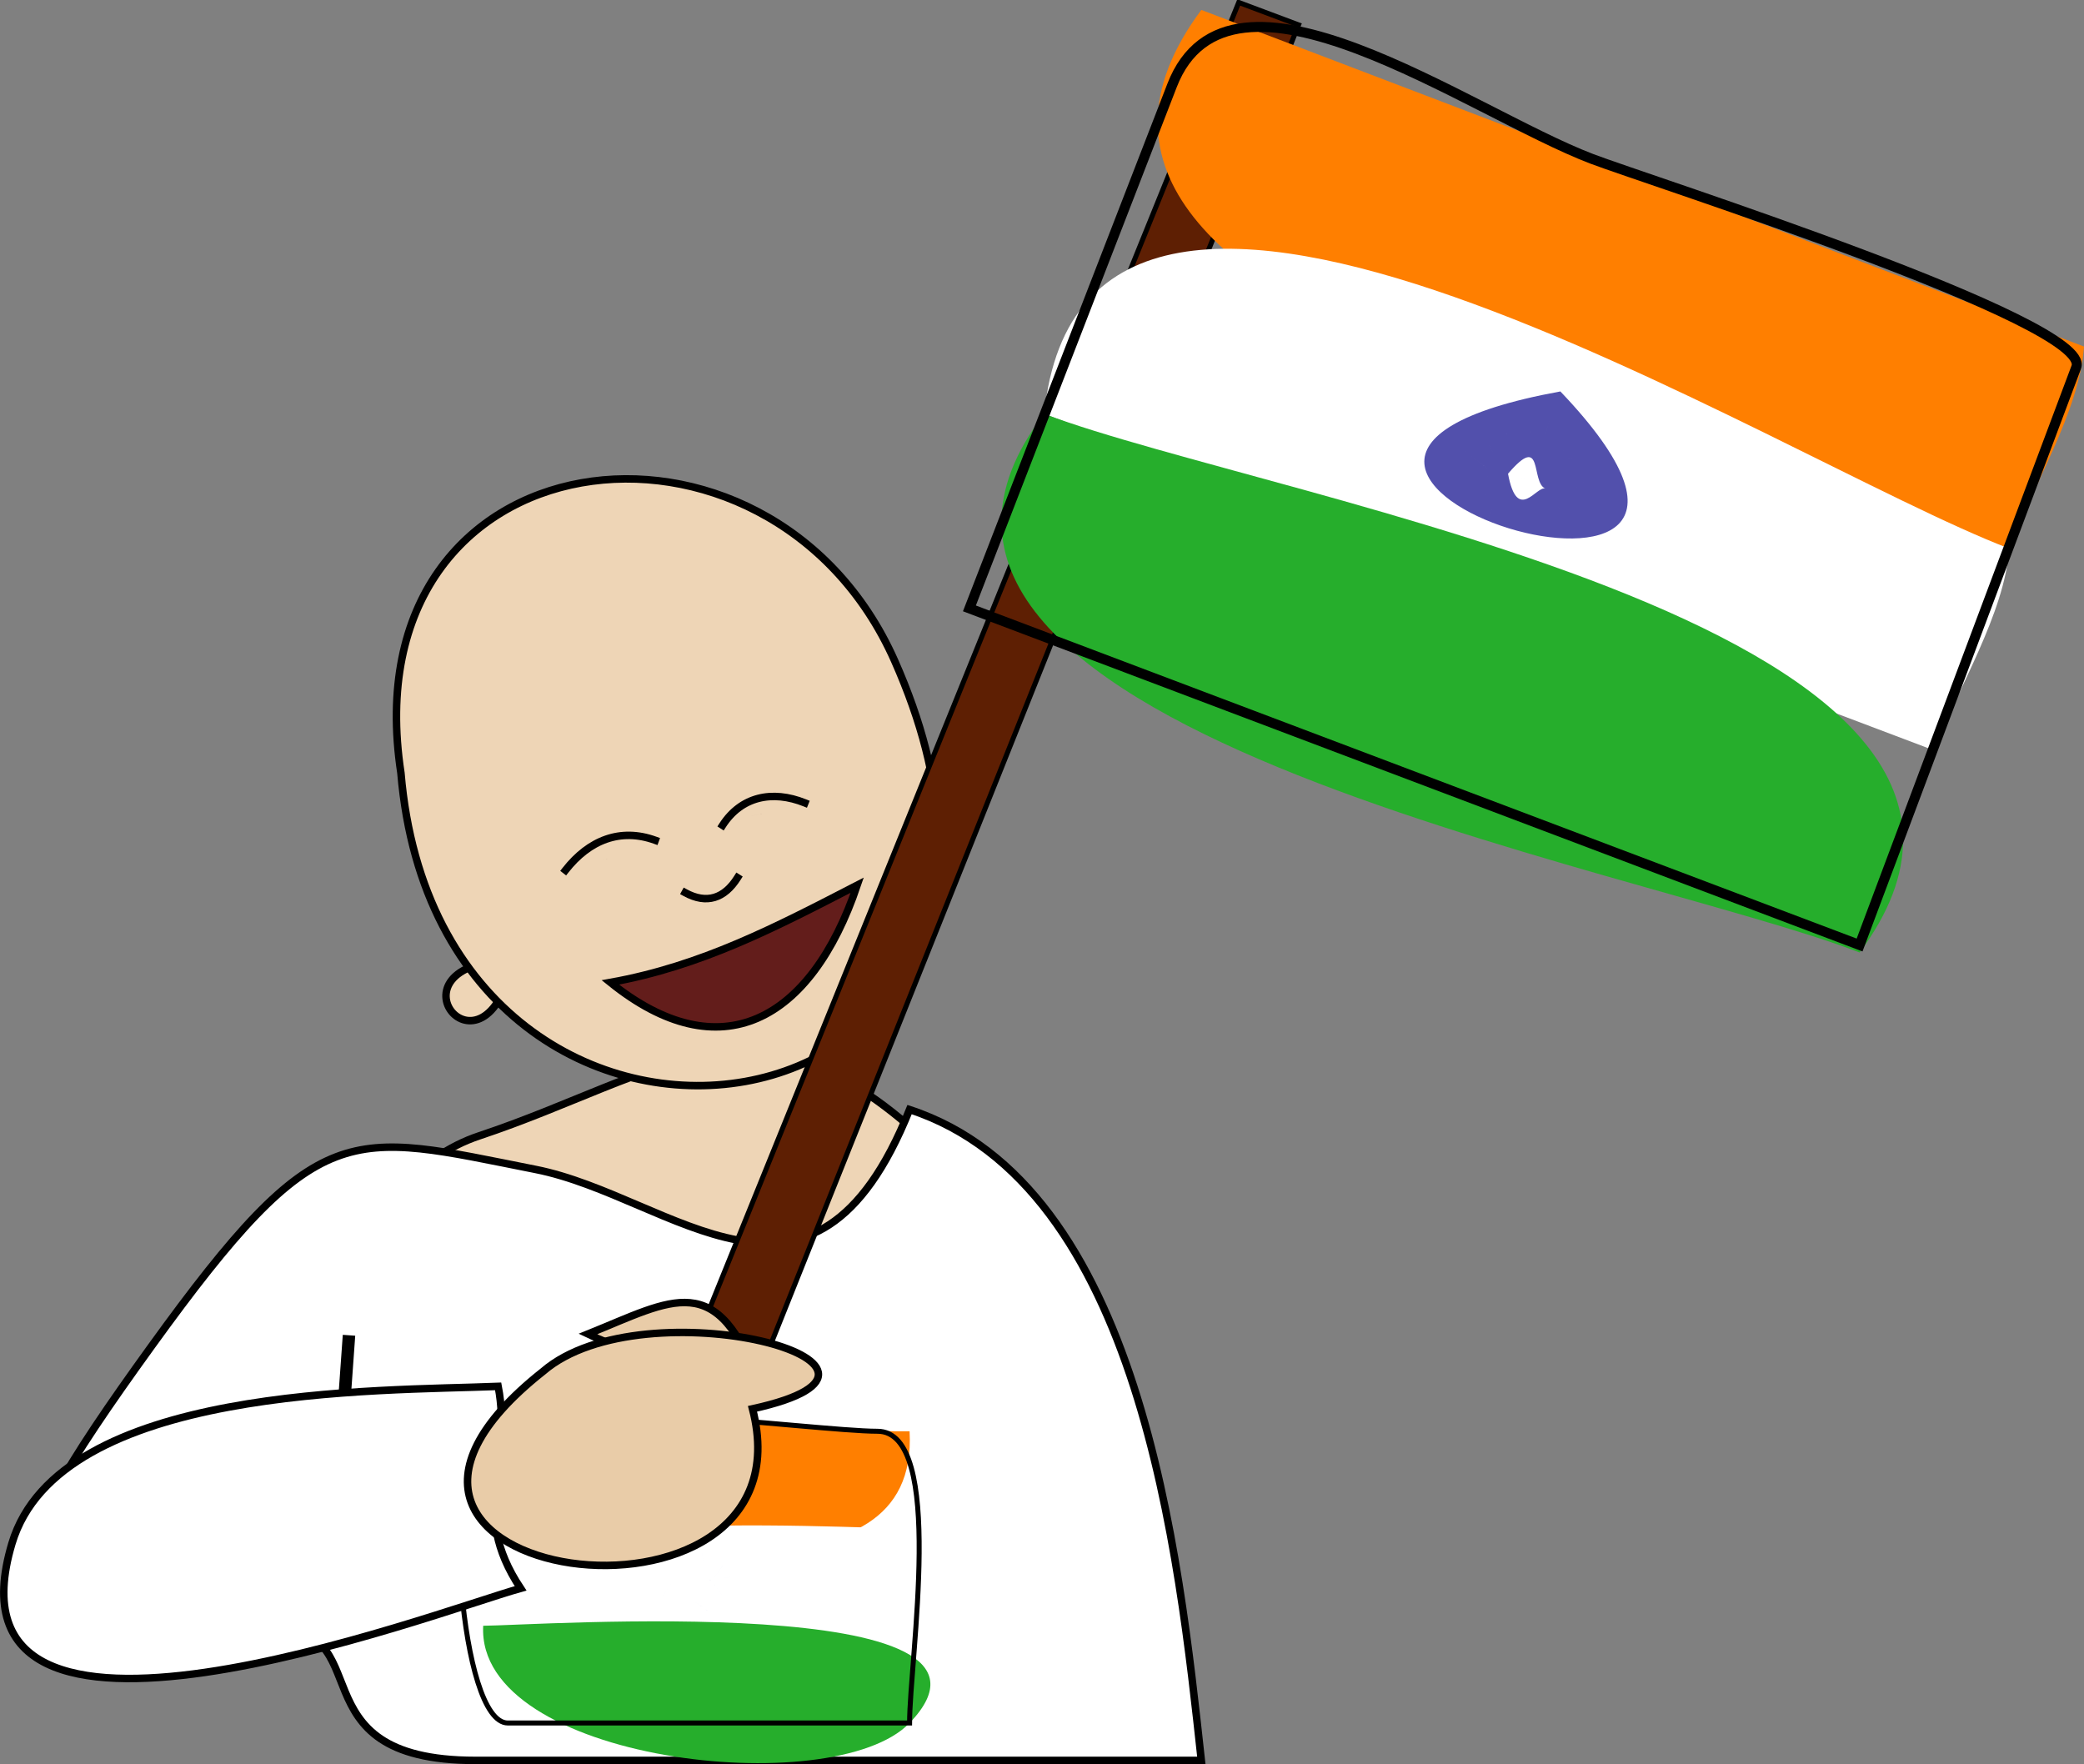 <svg xmlns="http://www.w3.org/2000/svg" xmlns:xlink="http://www.w3.org/1999/xlink" version="1.1" id="Layer_1" x="0px" y="0px" enable-background="new 0 0 822.05 841.89" xml:space="preserve" viewBox="306.48 333.29 208.95 176.88">
<rect x="306.48" y="333.29" width="208.95" height="176.88" fill="#808080" stroke="none"/>
<path fill-rule="evenodd" clip-rule="evenodd" fill="#EED5B6" stroke="#000000" stroke-width="0.75" stroke-linecap="square" stroke-miterlimit="10" d="  M399.928,448.285c-17.556-16.88-26.886-7.288-45.375-1.125c-12.657,4.219-16.883,22.125,0.29,22.125  C375.54,469.285,400.9,477.63,399.928,448.285z"/>
<path fill-rule="evenodd" clip-rule="evenodd" fill="#FFFFFF" stroke="#000000" stroke-width="0.75" stroke-linecap="square" stroke-miterlimit="10" d="  M397.678,444.535c-9.683,24.168-23.727,8.722-37.5,6c-18.786-3.712-21.685-5.571-38.528,17.75  c-16.934,23.447-19.197,30.569,11.528,28.375c11.855-0.847,2.239,13.125,20.977,13.125c24.258,0,48.517,0,72.775,0  C424.679,489.232,420.877,452.137,397.678,444.535z"/>
<path fill-rule="evenodd" clip-rule="evenodd" fill="#EED5B6" stroke="#000000" stroke-width="0.75" stroke-linecap="square" stroke-miterlimit="10" d="  M357.928,429.535C355.108,443.12,344.306,429.75,357.928,429.535L357.928,429.535z"/>
<path fill-rule="evenodd" clip-rule="evenodd" fill="#EED5B6" stroke="#000000" stroke-width="0.75" stroke-linecap="square" stroke-miterlimit="10" d="  M403.678,415.285C393.136,422.777,393.043,408.051,403.678,415.285L403.678,415.285z"/>
<path fill-rule="evenodd" clip-rule="evenodd" fill="#EED5B6" stroke="#000000" stroke-width="0.75" stroke-linecap="square" stroke-miterlimit="10" d="  M346.678,410.785c4.056,47.934,71.479,38.303,49.5-11.25C383.674,371.345,341.437,376.418,346.678,410.785z"/>
<path fill-rule="evenodd" clip-rule="evenodd" fill="#FFFFFF" d="M341.428,467.785l-0.75,10.5L341.428,467.785z"/>
<line fill="none" stroke="#000000" stroke-width="1.25" stroke-linecap="square" stroke-miterlimit="10" x1="341.428" y1="467.785" x2="340.678" y2="478.285"/>
<path fill-rule="evenodd" clip-rule="evenodd" fill="#631D1B" stroke="#000000" stroke-width="0.75" stroke-linecap="square" stroke-miterlimit="10" d="  M392.428,422.035c-4.659,13.73-13.772,18.597-24.75,9.75C376.823,430.143,384.249,426.254,392.428,422.035z"/>
<path fill-rule="evenodd" clip-rule="evenodd" d="M369.928,418.285C366.232,419.861,365.703,420.087,369.928,418.285  L369.928,418.285z"/>
<path fill-rule="evenodd" clip-rule="evenodd" d="M384.928,414.535C380.543,415.302,380.708,415.273,384.928,414.535  L384.928,414.535z"/>
<path fill="none" stroke="#000000" stroke-width="0.75" stroke-linecap="square" stroke-miterlimit="10" d="M375.178,422.785  c2.152,1.181,3.938,0.588,5.25-1.5"/>
<path fill="none" stroke="#000000" stroke-width="0.75" stroke-linecap="square" stroke-miterlimit="10" d="M363.178,420.535  c2.377-3.037,5.519-4.263,9-3"/>
<path fill="none" stroke="#000000" stroke-width="0.75" stroke-linecap="square" stroke-miterlimit="10" d="M387.178,413.785  c-3.289-1.32-6.392-0.63-8.25,2.25"/>
<path fill-rule="evenodd" clip-rule="evenodd" fill="#5E1F03" stroke="#000000" stroke-width="0.5" stroke-linecap="square" stroke-miterlimit="10" d="  M378.178,482.035c-2.25-0.75-4.5-1.5-6.75-2.25c19.75-48.75,39.501-97.5,59.252-146.25c2,0.75,4,1.5,6,2.25  C417.179,384.535,397.678,433.285,378.178,482.035z"/>
<path fill-rule="evenodd" clip-rule="evenodd" fill="#FF7F00" d="M515.43,368.035c-29.5-11.25-59-22.5-88.5-33.75  c-24.048,32.271,57.855,45.174,81,54C510.238,382.05,514.966,374.599,515.43,368.035z"/>
<path fill-rule="evenodd" clip-rule="evenodd" fill="#FFFFFF" d="M507.93,388.285c-23.433-8.937-92.664-53.821-96.752-13.5  c29.751,11.25,59.501,22.5,89.252,33.75C502.738,402.303,507.471,394.846,507.93,388.285z"/>
<path fill-rule="evenodd" clip-rule="evenodd" fill="#26AE2C" d="M411.178,374.785c-23.941,31.188,59.219,45.29,81.752,54  C517.034,396.452,434.371,383.555,411.178,374.785z"/>
<path fill="none" stroke="#000000" stroke-linecap="square" stroke-miterlimit="10" d="M492.93,428.035  c-29.751-11.25-59.501-22.5-89.252-33.75c6.772-17.476,13.545-34.952,20.317-52.428c5.766-14.877,29.783,2.667,42.089,7.359  c5.621,2.144,50.262,16.375,48.574,20.876C507.415,389.406,500.173,408.721,492.93,428.035z"/>
<path fill-rule="evenodd" clip-rule="evenodd" fill="#5250AC" d="M462.93,372.535C421.389,380.102,490.609,401.541,462.93,372.535  L462.93,372.535z M467.43,380.035C465.515,381.433,461.715,384.207,467.43,380.035L467.43,380.035z M466.68,378.535  C462.004,379.758,463.556,379.352,466.68,378.535L466.68,378.535z M461.43,382.285c-0.869-0.37-2.812,3.546-3.75-1.5  C461.294,376.562,459.911,381.638,461.43,382.285z M464.43,374.785C463.762,376.82,461.808,382.771,464.43,374.785L464.43,374.785z   M462.18,374.035C461.362,377.159,460.956,378.711,462.18,374.035L462.18,374.035z M459.18,374.035  C460.201,377.385,460.312,377.745,459.18,374.035L459.18,374.035z M456.18,374.785C458.149,377.732,458.625,378.444,456.18,374.785  L456.18,374.785z M454.68,375.535C458.26,383.169,454.833,375.862,454.68,375.535L454.68,375.535z M452.43,377.785  C459.021,382.906,453.473,378.595,452.43,377.785L452.43,377.785z M451.68,382.285C453.81,381.638,459.677,379.855,451.68,382.285  L451.68,382.285z M452.43,384.535C455.855,382.663,457.223,381.917,452.43,384.535L452.43,384.535z M454.68,388.285  C455.242,386.647,457.476,380.15,454.68,388.285L454.68,388.285z M456.93,388.285C457.767,386.525,458.878,384.188,456.93,388.285  L456.93,388.285z M459.93,389.035C459.93,385.305,459.93,385.305,459.93,389.035L459.93,389.035z M462.93,388.285  C460.96,385.337,460.484,384.625,462.93,388.285L462.93,388.285z M465.18,387.535C460.497,381.01,463.611,385.349,465.18,387.535  L465.18,387.535z M462.18,382.285C468.215,385.129,468.229,385.135,462.18,382.285L462.18,382.285z"/>
<path fill-rule="evenodd" clip-rule="evenodd" fill="#5250AC" d="M460.68,381.535C457.469,381.016,458.887,381.245,460.68,381.535  L460.68,381.535z"/>
<path fill-rule="evenodd" clip-rule="evenodd" fill="#FF7F00" d="M397.678,476.785c-14.614,0.257-43.745-7.546-42.75,10.5  C369.542,487.028,398.673,494.831,397.678,476.785z"/>
<path fill-rule="evenodd" clip-rule="evenodd" fill="#FFFFFF" d="M397.678,486.535c-5.289,0.093-54.042-3.205-42.75,9.75  C361.82,504.191,398.431,500.182,397.678,486.535z"/>
<path fill-rule="evenodd" clip-rule="evenodd" fill="#26AE2C" d="M354.928,496.285c-0.75,13.604,35.092,17.688,42.75,9.75  C410.56,492.682,359.765,496.285,354.928,496.285z"/>
<path fill="none" stroke="#000000" stroke-width="0.5" stroke-linecap="square" stroke-miterlimit="10" d="M397.678,506.035  c-13.426,0-26.852,0-40.278,0c-4.869,0-6.44-25.817-3.222-29.25c3.952-4.216,33.911,0,40.278,0  C401.311,476.785,397.678,499.652,397.678,506.035z"/>
<path fill-rule="evenodd" clip-rule="evenodd" fill="#5250AC" d="M375.928,487.285C376.043,496.752,376.043,496.72,375.928,487.285  L375.928,487.285z M378.928,490.285C379.237,489.851,376.833,493.218,378.928,490.285L378.928,490.285z M378.178,489.535  C376.937,490.776,376.937,490.776,378.178,489.535L378.178,489.535z M376.678,491.785  C374.978,491.785,374.978,491.785,376.678,491.785L376.678,491.785z M376.678,488.035  C376.851,488.973,377.518,492.601,376.678,488.035L376.678,488.035z M375.928,488.035  C375.928,490.245,375.928,490.245,375.928,488.035L375.928,488.035z M374.428,488.785  C373.995,488.475,377.361,490.879,374.428,488.785L374.428,488.785z M373.678,489.535  C374.919,490.776,374.919,490.776,373.678,489.535L373.678,489.535z M372.928,490.285  C375.022,493.218,372.619,489.851,372.928,490.285L372.928,490.285z M372.178,491.035  C377.149,493.499,372.333,491.112,372.178,491.035L372.178,491.035z M372.928,493.285  C372.619,493.718,375.022,490.351,372.928,493.285L372.928,493.285z M373.678,494.035  C374.919,492.793,374.919,492.793,373.678,494.035L373.678,494.035z M375.178,495.535  C375.005,494.596,374.338,490.968,375.178,495.535L375.178,495.535z M375.928,494.785  C376.295,494.098,376.312,494.067,375.928,494.785L375.928,494.785z M377.428,494.785  C377.861,495.094,374.495,492.69,377.428,494.785L377.428,494.785z M378.178,494.035  C376.937,492.793,376.937,492.793,378.178,494.035L378.178,494.035z M378.928,493.285  C376.833,490.351,379.237,493.718,378.928,493.285L378.928,493.285z M377.428,491.785  C380.953,491.193,380.043,491.346,377.428,491.785L377.428,491.785z"/>
<path fill-rule="evenodd" clip-rule="evenodd" fill="#5250AC" d="M376.678,491.785C375.031,491.785,375.031,491.785,376.678,491.785  L376.678,491.785z"/>
<path fill-rule="evenodd" clip-rule="evenodd" fill="#FFFFFF" stroke="#000000" stroke-width="0.75" stroke-linecap="square" stroke-miterlimit="10" d="  M356.428,472.285c-11.915,0.484-43.994-0.169-48.75,15.75c-7.791,26.077,42.399,6.894,51,4.5  C353.401,484.592,357.94,480.039,356.428,472.285z"/>
<path fill-rule="evenodd" clip-rule="evenodd" fill="#E9CCA8" stroke="#000000" stroke-width="0.75" stroke-linecap="square" stroke-miterlimit="10" d="  M365.428,467.035c8.556-3.445,12.986-6.654,17.25,5.25C377.034,470.709,370.72,469.583,365.428,467.035z"/>
<path fill-rule="evenodd" clip-rule="evenodd" fill="#E9CCA8" stroke="#000000" stroke-width="0.75" stroke-linecap="square" stroke-miterlimit="10" d="  M360.928,470.785c10.179-8.786,41.009-0.616,21,3.75C388.374,499.411,333.912,492.136,360.928,470.785z"/>
</svg>
